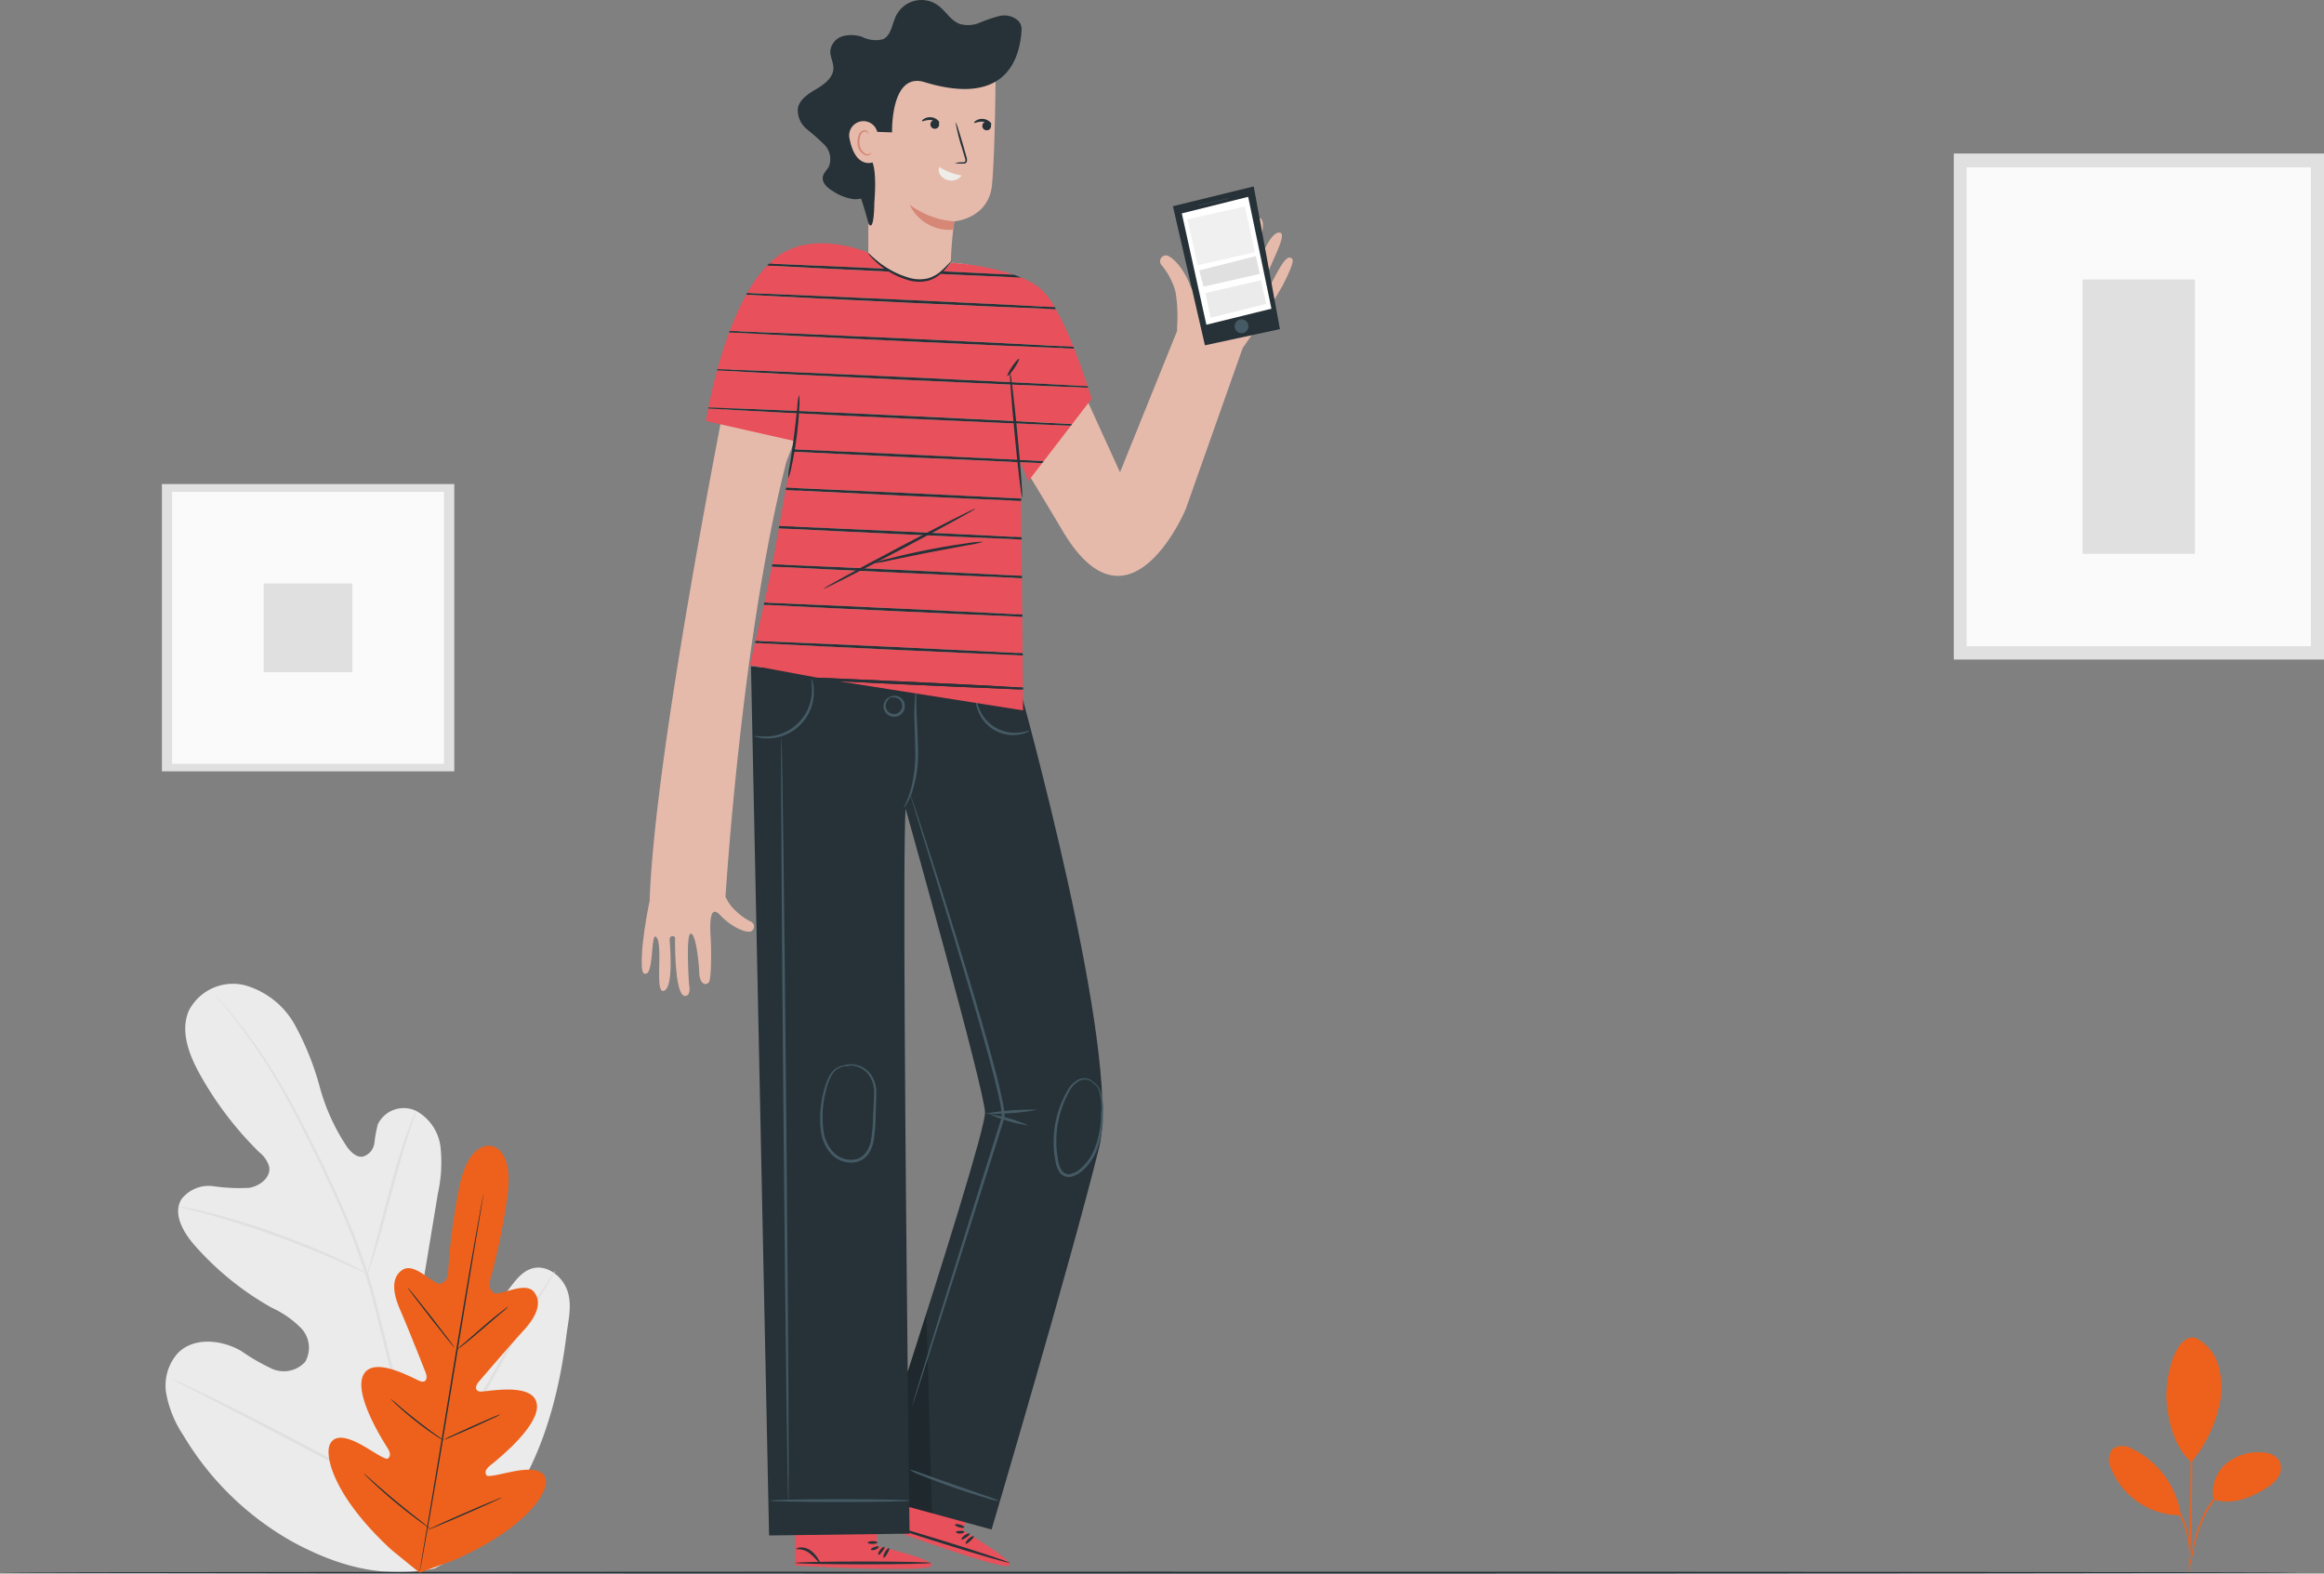 <svg xmlns="http://www.w3.org/2000/svg" width="258.235" height="174.831" viewBox="0 0 258.235 174.831">
  <rect x="0" y="0" width="258.235" height="174.831" fill="#808080" stroke="none"/>
  <g id="Group_15799" data-name="Group 15799" transform="translate(-60.585 -123.467)">
    <g id="Group_15350" data-name="Group 15350" transform="translate(13.918 83.207)">
      <g id="Background_Complete" data-name="Background Complete" transform="translate(35.082 57.317)">
        <g id="Group_14926" data-name="Group 14926" transform="translate(228.682)">
          <rect id="Rectangle_796" data-name="Rectangle 796" width="41.138" height="56.221" fill="#e0e0e0"/>
          <rect id="Rectangle_797" data-name="Rectangle 797" width="38.255" height="53.209" transform="translate(1.431 1.538)" fill="#fafafa"/>
          <rect id="Rectangle_798" data-name="Rectangle 798" width="12.48" height="30.48" transform="translate(14.318 13.994)" fill="#e0e0e0"/>
        </g>
        <g id="Group_14944" data-name="Group 14944" transform="translate(30 92.269)">
          <g id="Group_14928" data-name="Group 14928">
            <g id="Group_14927" data-name="Group 14927">
              <path id="Path_69121" data-name="Path 69121" d="M64.9,347.322c9.658-4.689,13.424-15.647,14.693-25.834.212-1.7.681-3.454.113-5.066s-2.284-2.925-3.912-2.453c-1.35.391-2.13,1.765-3.025,2.861a10.012,10.012,0,0,1-4.569,3.157,3.817,3.817,0,0,1-3.523-.238c-1.33-1.037-1.182-3.08-.9-4.761q.778-4.7,1.556-9.4a15.873,15.873,0,0,0,.287-5.077,5.283,5.283,0,0,0-2.718-4.05,3.2,3.2,0,0,0-4.255,1.5,15.671,15.671,0,0,0-.381,2.087,1.792,1.792,0,0,1-1.3,1.5c-.7.091-1.3-.494-1.724-1.066a22.654,22.654,0,0,1-3.051-6.7,31.428,31.428,0,0,0-2.749-6.852,9.21,9.21,0,0,0-5.613-4.438,5.515,5.515,0,0,0-6.176,2.827c-.988,2.274.013,4.9,1.213,7.06a38.016,38.016,0,0,0,6.632,8.7,3.13,3.13,0,0,1,1.084,1.614c.187,1.18-1.053,2.124-2.219,2.317a19.72,19.72,0,0,1-4-.183,3.83,3.83,0,0,0-3.543,1.459c-.962,1.609.189,3.64,1.416,5.046a32.566,32.566,0,0,0,8.645,7.01,10.983,10.983,0,0,1,3.264,2.282,3.153,3.153,0,0,1,.43,3.725,3.21,3.21,0,0,1-3.658.776,22.724,22.724,0,0,1-3.467-2c-2.173-1.24-5.183-1.556-6.982.206a5.391,5.391,0,0,0-1.316,4.617,12.428,12.428,0,0,0,1.888,4.563,32.753,32.753,0,0,0,12.266,11.9c5.066,2.713,9.955,4.007,15.595,2.906" transform="translate(-35.082 -282.366)" fill="#ebebeb"/>
            </g>
          </g>
          <g id="Group_14931" data-name="Group 14931" transform="translate(5.365 1.035)">
            <g id="Group_14930" data-name="Group 14930">
              <g id="Group_14929" data-name="Group 14929">
                <path id="Path_69122" data-name="Path 69122" d="M71.252,349.351c.271-4.072.453-1.96-.235-7.308a152.6,152.6,0,0,0-3.4-17.18l-1.123-4.457c-.372-1.462-.74-2.913-1.189-4.308a76.161,76.161,0,0,0-3.035-7.874c-1.086-2.458-2.207-4.751-3.271-6.887s-2.1-4.106-3.121-5.862a60.487,60.487,0,0,0-5.418-7.922c-.71-.882-1.284-1.548-1.679-1.994l-.452-.5a1.312,1.312,0,0,0-.162-.165,1.167,1.167,0,0,0,.138.186l.428.525c.379.459.937,1.137,1.632,2.03a63.955,63.955,0,0,1,5.321,7.957c1,1.758,2.023,3.731,3.08,5.867s2.163,4.433,3.24,6.888a77.032,77.032,0,0,1,3.006,7.85c.444,1.389.808,2.827,1.18,4.292l1.121,4.456a156.329,156.329,0,0,1,3.419,17.141c.7,5.33.542,3.2.3,7.256" transform="translate(-48.167 -284.89)" fill="#e0e0e0"/>
              </g>
            </g>
          </g>
          <g id="Group_14934" data-name="Group 14934" transform="translate(22.412 14.1)">
            <g id="Group_14933" data-name="Group 14933">
              <g id="Group_14932" data-name="Group 14932">
                <path id="Path_69123" data-name="Path 69123" d="M89.75,334.873a3.453,3.453,0,0,0,.278-.691c.163-.451.376-1.111.627-1.929.5-1.637,1.124-3.922,1.8-6.443s1.324-4.792,1.852-6.416c.262-.813.48-1.469.637-1.92a3.41,3.41,0,0,0,.21-.715,3.413,3.413,0,0,0-.323.672c-.192.439-.443,1.086-.732,1.893-.584,1.612-1.271,3.881-1.945,6.406l-1.708,6.463c-.21.776-.388,1.43-.531,1.955A3.419,3.419,0,0,0,89.75,334.873Z" transform="translate(-89.746 -316.758)" fill="#e0e0e0"/>
              </g>
            </g>
          </g>
          <g id="Group_14937" data-name="Group 14937" transform="translate(1.433 24.727)">
            <g id="Group_14936" data-name="Group 14936">
              <g id="Group_14935" data-name="Group 14935">
                <path id="Path_69124" data-name="Path 69124" d="M38.576,342.682a4.765,4.765,0,0,0,.846.241c.547.138,1.34.332,2.311.6,1.947.529,4.61,1.354,7.509,2.393s5.48,2.1,7.326,2.919c.926.4,1.667.749,2.18.985a4.706,4.706,0,0,0,.811.342,4.713,4.713,0,0,0-.757-.452c-.5-.27-1.225-.648-2.143-1.079-1.827-.872-4.405-1.966-7.312-3.013a77.211,77.211,0,0,0-7.559-2.311c-.982-.245-1.784-.408-2.341-.508A4.658,4.658,0,0,0,38.576,342.682Z" transform="translate(-38.576 -342.677)" fill="#e0e0e0"/>
              </g>
            </g>
          </g>
          <g id="Group_14940" data-name="Group 14940" transform="translate(28.011 31.859)">
            <g id="Group_14939" data-name="Group 14939">
              <g id="Group_14938" data-name="Group 14938">
                <path id="Path_69125" data-name="Path 69125" d="M103.4,385.96a1.132,1.132,0,0,0,.19-.24l.494-.724c.426-.63,1.02-1.558,1.738-2.714,1.438-2.312,3.323-5.567,5.355-9.187s3.886-6.89,5.273-9.229l1.651-2.765.445-.755a1.137,1.137,0,0,0,.137-.275,1.163,1.163,0,0,0-.191.241l-.494.723c-.426.63-1.02,1.558-1.738,2.715-1.438,2.311-3.323,5.567-5.356,9.188s-3.885,6.889-5.273,9.227c-.679,1.135-1.237,2.07-1.651,2.764l-.445.755A1.122,1.122,0,0,0,103.4,385.96Z" transform="translate(-103.402 -360.071)" fill="#e0e0e0"/>
              </g>
            </g>
          </g>
          <g id="Group_14943" data-name="Group 14943" transform="translate(0.747 43.91)">
            <g id="Group_14942" data-name="Group 14942">
              <g id="Group_14941" data-name="Group 14941">
                <path id="Path_69126" data-name="Path 69126" d="M36.9,389.467a1.172,1.172,0,0,0,.266.163l.79.412,2.919,1.487c2.464,1.256,5.848,3.03,9.584,5s7.14,3.711,9.632,4.916c1.245.6,2.257,1.081,2.964,1.4l.815.359a1.146,1.146,0,0,0,.294.105,1.207,1.207,0,0,0-.266-.164l-.79-.412-2.918-1.487c-2.464-1.256-5.849-3.03-9.586-5s-7.139-3.71-9.63-4.916c-1.246-.6-2.258-1.081-2.965-1.4l-.815-.359A1.161,1.161,0,0,0,36.9,389.467Z" transform="translate(-36.905 -389.465)" fill="#e0e0e0"/>
              </g>
            </g>
          </g>
        </g>
        <g id="Group_14945" data-name="Group 14945" transform="translate(29.577 36.721)">
          <rect id="Rectangle_799" data-name="Rectangle 799" width="32.487" height="31.92" fill="#e0e0e0"/>
          <rect id="Rectangle_800" data-name="Rectangle 800" width="30.21" height="30.21" transform="translate(1.13 0.873)" fill="#fafafa"/>
          <rect id="Rectangle_801" data-name="Rectangle 801" width="9.855" height="9.855" transform="translate(11.307 11.051)" fill="#e0e0e0"/>
        </g>
      </g>
      <g id="Floor" transform="translate(46.667 214.878)">
        <g id="Group_14947" data-name="Group 14947">
          <g id="Group_14946" data-name="Group 14946">
            <path id="Path_69127" data-name="Path 69127" d="M318.9,441.724c0,.059-57.214.107-127.774.107-70.585,0-127.786-.048-127.786-.107s57.2-.107,127.786-.107C261.685,441.617,318.9,441.665,318.9,441.724Z" transform="translate(-63.339 -441.617)" fill="#263238"/>
          </g>
        </g>
      </g>
      <g id="Plants" transform="translate(53.174 167.552)">
        <g id="Group_15264" data-name="Group 15264" transform="translate(30)">
          <path id="Path_69231" data-name="Path 69231" d="M97.26,326.215s2.694.119,1.751,6.083a69.862,69.862,0,0,1-1.927,9.086s-.076,1.338.983,1.2,3.146-1.209,3.99-.131c.875,1.118.343,2.615-1.183,4.273s-4.737,5.414-5.026,5.754-.46,1,.277,1.023,5.856-1.076,6.23,1.384-4.636,6.381-5.176,6.82-.6.749-.441,1.071,1.846-.208,3.315-.46,3.216-.287,3.313,1.151-2.361,5.324-10.277,8.789l-3.773,1.365-3.125-2.546c-6.354-5.855-7.412-10.331-6.851-11.659s2.2-.725,3.507-.008,2.727,1.768,2.984,1.515.3-.565-.068-1.156-3.826-5.931-2.671-8.134,5.638.5,6.341.722.755-.467.6-.876-1.974-5.013-2.876-7.078-.918-3.653.274-4.425c1.149-.744,2.773.945,3.729,1.424s1.319-.811,1.319-.811a69.908,69.908,0,0,1,1.139-9.218c1.052-5.946,3.7-5.148,3.7-5.148" transform="translate(-79.211 -326.186)" fill="#ee611c"/>
          <g id="Group_15257" data-name="Group 15257" transform="translate(10.106 5.372)">
            <path id="Path_69232" data-name="Path 69232" d="M110.967,339.289a.6.6,0,0,1-.011.11c-.012.08-.028.185-.049.32-.048.289-.115.7-.2,1.226l-.761,4.507-2.453,14.879c-.947,5.815-1.829,11.074-2.5,14.875l-.81,4.5-.231,1.221c-.027.133-.048.238-.064.317a.6.6,0,0,1-.027.107.55.55,0,0,1,.011-.11c.012-.08.028-.186.048-.32.048-.289.116-.7.2-1.226.182-1.073.441-2.611.761-4.507.642-3.806,1.507-9.067,2.453-14.882s1.829-11.071,2.5-14.873l.81-4.5.231-1.221.064-.317A.546.546,0,0,1,110.967,339.289Z" transform="translate(-103.859 -339.289)" fill="#263238"/>
          </g>
          <g id="Group_15258" data-name="Group 15258" transform="translate(14.334 17.874)">
            <path id="Path_69233" data-name="Path 69233" d="M119.826,369.783a8.187,8.187,0,0,1-.807.717l-1.975,1.693c-.771.663-1.474,1.258-2,1.674-.261.207-.476.371-.629.479a1.049,1.049,0,0,1-.247.154,9.963,9.963,0,0,1,.8-.718l1.964-1.707c.771-.663,1.482-1.249,2.008-1.66.263-.2.478-.367.631-.475A1.069,1.069,0,0,1,119.826,369.783Z" transform="translate(-114.173 -369.782)" fill="#263238"/>
          </g>
          <g id="Group_15259" data-name="Group 15259" transform="translate(8.771 15.738)">
            <path id="Path_69234" data-name="Path 69234" d="M105.827,371.266c-.034.027-1.23-1.451-2.673-3.3s-2.584-3.368-2.55-3.395,1.23,1.451,2.673,3.3S105.861,371.239,105.827,371.266Z" transform="translate(-100.603 -364.572)" fill="#263238"/>
          </g>
          <g id="Group_15260" data-name="Group 15260" transform="translate(6.901 28.127)">
            <path id="Path_69235" data-name="Path 69235" d="M101.948,399.429a1.076,1.076,0,0,1-.262-.14c-.164-.1-.4-.247-.679-.435-.566-.378-1.336-.92-2.153-1.564s-1.529-1.26-2.029-1.722c-.251-.23-.449-.422-.583-.557a1.083,1.083,0,0,1-.2-.222,8.913,8.913,0,0,1,.854.7c.518.44,1.237,1.043,2.053,1.682s1.571,1.2,2.12,1.6A8.77,8.77,0,0,1,101.948,399.429Z" transform="translate(-96.043 -394.789)" fill="#263238"/>
          </g>
          <g id="Group_15261" data-name="Group 15261" transform="translate(12.794 29.836)">
            <path id="Path_69236" data-name="Path 69236" d="M116.757,398.959a6.539,6.539,0,0,1-.906.466c-.568.269-1.357.632-2.232,1.023s-1.672.738-2.251.982a6.579,6.579,0,0,1-.951.365,6.628,6.628,0,0,1,.906-.466c.568-.269,1.357-.632,2.232-1.023s1.671-.738,2.251-.982A6.652,6.652,0,0,1,116.757,398.959Z" transform="translate(-110.417 -398.958)" fill="#263238"/>
          </g>
          <g id="Group_15262" data-name="Group 15262" transform="translate(11.084 39.093)">
            <path id="Path_69237" data-name="Path 69237" d="M114.406,421.538a1.528,1.528,0,0,1-.308.168l-.865.4c-.733.335-1.749.787-2.876,1.278s-2.151.928-2.895,1.237l-.884.359a1.542,1.542,0,0,1-.333.112,1.514,1.514,0,0,1,.309-.168l.865-.4c.733-.335,1.749-.788,2.876-1.279s2.15-.928,2.894-1.237l.884-.359A1.541,1.541,0,0,1,114.406,421.538Z" transform="translate(-106.246 -421.536)" fill="#263238"/>
          </g>
          <g id="Group_15263" data-name="Group 15263" transform="translate(3.924 36.423)">
            <path id="Path_69238" data-name="Path 69238" d="M96.113,421.113a1.727,1.727,0,0,1-.32-.2c-.2-.135-.485-.338-.834-.592-.7-.51-1.645-1.235-2.658-2.078s-1.9-1.64-2.531-2.232c-.315-.3-.565-.539-.736-.711a1.743,1.743,0,0,1-.253-.278,1.742,1.742,0,0,1,.294.234l.768.674c.647.57,1.544,1.353,2.557,2.193s1.947,1.578,2.625,2.11l.8.631A1.771,1.771,0,0,1,96.113,421.113Z" transform="translate(-88.781 -415.024)" fill="#263238"/>
          </g>
        </g>
        <g id="Group_15274" data-name="Group 15274" transform="translate(227.837 21.305)">
          <g id="Group_15265" data-name="Group 15265" transform="translate(6.373)">
            <path id="Path_69239" data-name="Path 69239" d="M653.637,378.171a4.885,4.885,0,0,1,2.531,2.867,8.628,8.628,0,0,1,.336,3.884,15.214,15.214,0,0,1-3.26,7.079c-2.122-1.852-2.611-5.084-2.756-6.739-.229-2.615.946-7.482,3.148-7.092" transform="translate(-650.46 -378.149)" fill="#ee611c"/>
          </g>
          <g id="Group_15266" data-name="Group 15266" transform="translate(11.528 12.758)">
            <path id="Path_69240" data-name="Path 69240" d="M663.131,414.522a4.168,4.168,0,0,1,1.347-3.962,5.533,5.533,0,0,1,4.082-1.275,2.331,2.331,0,0,1,1.792.8,1.782,1.782,0,0,1,.027,1.806,3.609,3.609,0,0,1-1.337,1.317c-1.839,1.154-3.831,1.933-5.911,1.309" transform="translate(-663.035 -409.267)" fill="#ee611c"/>
          </g>
          <g id="Group_15268" data-name="Group 15268" transform="translate(8.899 15.247)">
            <g id="Group_15267" data-name="Group 15267">
              <path id="Path_69241" data-name="Path 69241" d="M656.625,425.831a2.956,2.956,0,0,1,.076-.517c.066-.364.153-.835.257-1.4a14.624,14.624,0,0,1,1.444-4.472,8.954,8.954,0,0,1,3.209-3.41,6.06,6.06,0,0,1,1.309-.578,3.637,3.637,0,0,1,.377-.1.381.381,0,0,1,.135-.019,9.537,9.537,0,0,0-1.753.8,9.243,9.243,0,0,0-3.116,3.388,15.756,15.756,0,0,0-1.478,4.409c-.128.586-.233,1.062-.314,1.388A2.766,2.766,0,0,1,656.625,425.831Z" transform="translate(-656.622 -415.337)" fill="#ee611c"/>
            </g>
          </g>
          <g id="Group_15270" data-name="Group 15270" transform="translate(8.876 3.807)">
            <g id="Group_15269" data-name="Group 15269">
              <path id="Path_69242" data-name="Path 69242" d="M656.672,387.434a1.021,1.021,0,0,1,.026.226c.01.168.023.383.039.65.03.564.064,1.381.1,2.391.066,2.02.117,4.811.1,7.895s-.089,5.876-.172,7.895c-.041,1.009-.081,1.826-.116,2.39-.018.267-.033.482-.044.649a1.019,1.019,0,0,1-.028.226,1.106,1.106,0,0,1-.009-.228c0-.168.006-.384.01-.651.014-.588.034-1.4.058-2.392.05-2.019.1-4.809.118-7.891s-.018-5.872-.05-7.891c-.016-.993-.028-1.8-.037-2.392,0-.267,0-.483,0-.651A1.081,1.081,0,0,1,656.672,387.434Z" transform="translate(-656.566 -387.434)" fill="#ee611c"/>
            </g>
          </g>
          <g id="Group_15271" data-name="Group 15271" transform="translate(0 12.057)">
            <path id="Path_69243" data-name="Path 69243" d="M642.869,415.047a9.748,9.748,0,0,0-5.323-7.141,2.055,2.055,0,0,0-2.219-.034,2.019,2.019,0,0,0-.167,2.211,8.328,8.328,0,0,0,7.659,5.171" transform="translate(-634.917 -407.557)" fill="#ee611c"/>
          </g>
          <g id="Group_15273" data-name="Group 15273" transform="translate(2.972 14.796)">
            <g id="Group_15272" data-name="Group 15272">
              <path id="Path_69244" data-name="Path 69244" d="M642.166,414.238a2.474,2.474,0,0,1,.45.2,4.677,4.677,0,0,1,.509.271c.191.119.421.235.648.406a8.589,8.589,0,0,1,.741.558,9.625,9.625,0,0,1,.789.717,10.839,10.839,0,0,1,1.5,1.926,10.63,10.63,0,0,1,.988,2.233,9.247,9.247,0,0,1,.249,1.037,7.935,7.935,0,0,1,.128.92,7.251,7.251,0,0,1,.035.764,4.341,4.341,0,0,1-.017.576,2.477,2.477,0,0,1-.055.488c-.041,0,.031-.7-.093-1.816a8.4,8.4,0,0,0-.147-.9,9.738,9.738,0,0,0-.262-1.016,11.039,11.039,0,0,0-.983-2.188,11.274,11.274,0,0,0-1.463-1.9,10.088,10.088,0,0,0-.765-.718c-.244-.222-.494-.4-.718-.568C642.787,414.565,642.148,414.274,642.166,414.238Z" transform="translate(-642.166 -414.237)" fill="#ee611c"/>
            </g>
          </g>
        </g>
      </g>
    </g>
    <g id="Character" transform="translate(131.898 123.467)">
      <g id="Group_14867" data-name="Group 14867">
        <path id="Path_68974" data-name="Path 68974" d="M251.235,166.919c-.953-.29-2.66,4.844-2.933,3.527s2.818-6.036,1.81-6.3c-1.315-.342-3,5.065-3.18,5.513s-.829.207-.648-.187c.26-.569,2.848-6.6,1.561-6.949-.714-.193-.941,1.121-.941,1.121s-2.006,5.822-2.608,5.638.451-3.645.892-4.786.076-1.793-.583-1.571c-.45.151-1.882,3.613-2.291,4.751s-1.477,4.281-2.211,2.3-2.043-3.221-2.631-3.31a.66.66,0,0,0-.464,1.159,7.676,7.676,0,0,1,1.1,1.816,5.024,5.024,0,0,1,.467,1.641,17.41,17.41,0,0,1,.084,3.441l.015.32-6.351,15.722-7.053-15.461c-2.26-7.508-11.589-7.817-11.589-7.817l-9.246-1c-3.343-1.284-7.077-1.078-9.156.12a10.7,10.7,0,0,0-5.059,7.186c-2.127,10.478-9.549,48-10.161,64.431h.03a51.364,51.364,0,0,0-.847,5.412c-.182,2.848.074,2.868.409,2.832.9-.1.508-5,1.2-3.993s-.217,6.053.72,5.914c1.222-.18.717-5.306.706-5.743s.621-.467.609-.073c-.016.568-.042,6.536,1.159,6.37.666-.092.39-1.272.39-1.272s-.387-5.586.183-5.645.916,3.212.952,4.323.572,1.527,1.045,1.108c.323-.287.294-3.693.233-4.791s-.283-4.107,1.033-2.713,2.853,1.971,3.377,1.838a.6.6,0,0,0-.023-1.134,7,7,0,0,1-1.576-1.135,4.488,4.488,0,0,1-.954-1.179c-.081-.145-.148-.276-.22-.411.2-3.124,2.04-29.96,6.768-48.354l.891-2.293c.925,3.73.373,11.387-1.587,14.694-3.245,5.476-2.988,18.939-2.988,18.939l29.844,1.132s-.232-4.952-.5-11.271l-.661-18.594.077-3.566.138-.372c1.438,2.3,3.244,5.257,5.475,9.021,7.415,12.512,13.672-2.381,13.672-2.381l6.341-17.936a76.477,76.477,0,0,0,4.466-6.992C251.839,167.156,251.59,167.026,251.235,166.919Z" transform="translate(-179.184 -138.291)" fill="#e5baab"/>
        <path id="Path_68975" data-name="Path 68975" d="M220.179,434.539v-4.826l-9.041-.058-.075,7.061.56.04c2.494.154,12.691.61,14.362.115C227.849,436.317,220.179,434.539,220.179,434.539Z" transform="translate(-194.039 -262.778)" fill="#e8505b"/>
        <path id="Path_68976" data-name="Path 68976" d="M226.226,442.2c0,.085-3.382.154-7.553.154s-7.553-.069-7.553-.154,3.381-.155,7.553-.155S226.226,442.118,226.226,442.2Z" transform="translate(-194.066 -268.554)" fill="#263238"/>
        <path id="Path_68977" data-name="Path 68977" d="M228.4,439.871c-.074-.041-.009-.3.185-.553s.429-.381.487-.32-.064.277-.242.509S228.48,439.913,228.4,439.871Z" transform="translate(-202.106 -267.125)" fill="#263238"/>
        <path id="Path_68978" data-name="Path 68978" d="M229.478,440.318c-.079-.03-.037-.321.141-.623s.411-.479.476-.426-.046.3-.21.583S229.558,440.351,229.478,440.318Z" transform="translate(-202.602 -267.254)" fill="#263238"/>
        <path id="Path_68979" data-name="Path 68979" d="M213.945,440.794c-.035.026-.171-.1-.369-.316a5.8,5.8,0,0,0-.8-.76,2.149,2.149,0,0,0-.974-.4c-.271-.036-.45,0-.465-.043s.151-.154.471-.176a1.825,1.825,0,0,1,1.15.371,3.169,3.169,0,0,1,.791.878C213.906,440.6,213.978,440.769,213.945,440.794Z" transform="translate(-194.166 -267.177)" fill="#263238"/>
        <path id="Path_68980" data-name="Path 68980" d="M227.721,438.911c.043.073-.114.245-.372.335s-.488.056-.5-.028.17-.183.4-.264S227.678,438.837,227.721,438.911Z" transform="translate(-201.396 -267.073)" fill="#263238"/>
        <path id="Path_68981" data-name="Path 68981" d="M227.274,437.944c.008.085-.233.158-.538.162s-.548-.062-.542-.147.246-.158.538-.162S227.266,437.859,227.274,437.944Z" transform="translate(-201.09 -266.572)" fill="#263238"/>
        <path id="Path_68982" data-name="Path 68982" d="M237.833,429.191l1.428-4.61-8.618-2.732-2.162,6.722.523.2c2.336.886,11.942,4.339,13.684,4.361C244.633,433.161,237.833,429.191,237.833,429.191Z" transform="translate(-202.156 -259.141)" fill="#e8505b"/>
        <path id="Path_68983" data-name="Path 68983" d="M243.124,438.407c-.025.082-3.276-.853-7.259-2.089s-7.194-2.3-7.169-2.384,3.275.853,7.26,2.089S243.15,438.325,243.124,438.407Z" transform="translate(-202.256 -264.77)" fill="#263238"/>
        <path id="Path_68984" data-name="Path 68984" d="M245.719,436.864c-.059-.06.081-.289.341-.472s.522-.238.56-.162-.143.246-.382.414S245.779,436.927,245.719,436.864Z" transform="translate(-210.182 -265.827)" fill="#263238"/>
        <path id="Path_68985" data-name="Path 68985" d="M246.571,437.6c-.066-.053.06-.318.319-.553s.535-.336.581-.265-.133.275-.373.494S246.638,437.657,246.571,437.6Z" transform="translate(-210.577 -266.09)" fill="#263238"/>
        <path id="Path_68986" data-name="Path 68986" d="M231.8,433.4c-.041.014-.133-.148-.258-.411a5.782,5.782,0,0,0-.539-.963,2.156,2.156,0,0,0-.811-.672c-.249-.114-.43-.131-.431-.178s.191-.1.5-.029a1.826,1.826,0,0,1,.988.695,3.191,3.191,0,0,1,.5,1.072C231.827,433.2,231.844,433.382,231.8,433.4Z" transform="translate(-202.754 -263.456)" fill="#263238"/>
        <path id="Path_68987" data-name="Path 68987" d="M245.478,435.752c.02.082-.182.2-.454.209s-.482-.091-.468-.175.216-.124.457-.134S245.458,435.667,245.478,435.752Z" transform="translate(-209.646 -265.572)" fill="#263238"/>
        <path id="Path_68988" data-name="Path 68988" d="M245.381,434.609c-.018.083-.269.081-.562,0s-.5-.222-.474-.3.282-.078.562,0S245.4,434.525,245.381,434.609Z" transform="translate(-209.547 -264.917)" fill="#263238"/>
        <g id="Group_14860" data-name="Group 14860" transform="translate(22.572 4.365)">
          <path id="Path_68989" data-name="Path 68989" d="M233.206,150.741a40.832,40.832,0,0,1,.4-5.177s3.836-.282,4.19-4.066.4-12.534.4-12.534l-6.854-3.628-7.846,5.557-2.046,4.387,2.608,9.632-.01,4.974Z" transform="translate(-221.452 -125.336)" fill="#e5baab"/>
        </g>
        <g id="Group_14861" data-name="Group 14861" transform="translate(36.926 13.207)">
          <path id="Path_68990" data-name="Path 68990" d="M250.245,142.513c.031-.027-.016-.151-.168-.294a1.289,1.289,0,0,0-1.524-.142c-.175.112-.244.225-.218.258.052.071.453-.175.974-.123a1.477,1.477,0,0,1,.2.031.479.479,0,0,0-.264.408.486.486,0,1,0,.941-.14C250.211,142.52,250.234,142.524,250.245,142.513Z" transform="translate(-248.331 -141.893)" fill="#263238"/>
        </g>
        <g id="Group_14862" data-name="Group 14862" transform="translate(31.134 13.021)">
          <path id="Path_68991" data-name="Path 68991" d="M239.4,142.165c.031-.027-.015-.151-.167-.294a1.289,1.289,0,0,0-1.524-.142c-.176.112-.244.225-.218.257.052.072.453-.175.974-.122a1.5,1.5,0,0,1,.253.045.474.474,0,0,0-.092.829.486.486,0,0,0,.678-.1.479.479,0,0,0,.051-.466C239.374,142.173,239.391,142.174,239.4,142.165Z" transform="translate(-237.486 -141.545)" fill="#263238"/>
        </g>
        <g id="Group_14864" data-name="Group 14864" transform="translate(34.791 13.555)">
          <g id="Group_14863" data-name="Group 14863">
            <path id="Path_68992" data-name="Path 68992" d="M244.334,147.1a3.5,3.5,0,0,1,.858-.08c.133,0,.264-.018.3-.114a.738.738,0,0,0-.061-.424l-.323-1.094a20.466,20.466,0,0,1-.708-2.847,3.45,3.45,0,0,1,.31.8c.165.5.379,1.206.6,1.984l.307,1.1a.845.845,0,0,1,.034.548.325.325,0,0,1-.229.181.862.862,0,0,1-.227.014A3.432,3.432,0,0,1,244.334,147.1Z" transform="translate(-244.334 -142.545)" fill="#263238"/>
          </g>
        </g>
        <g id="Group_14865" data-name="Group 14865" transform="translate(32.997 18.554)">
          <path id="Path_68993" data-name="Path 68993" d="M241.027,151.9a6.811,6.811,0,0,0,2.5.951,1.447,1.447,0,0,1-1.748.436C240.677,152.785,241.027,151.9,241.027,151.9Z" transform="translate(-240.974 -151.905)" fill="#efede9"/>
        </g>
        <g id="Group_14866" data-name="Group 14866" transform="translate(29.757 22.735)">
          <path id="Path_68994" data-name="Path 68994" d="M239.876,161.593a9.471,9.471,0,0,1-4.968-1.858,4.894,4.894,0,0,0,4.856,2.785Z" transform="translate(-234.908 -159.735)" fill="#d78776"/>
        </g>
        <path id="Path_68995" data-name="Path 68995" d="M236.161,119.506a2.31,2.31,0,0,0-2.131-.566,14.388,14.388,0,0,0-2.177.741,3.341,3.341,0,0,1-2.252.135c-.987-.373-1.531-1.425-2.382-2.048a3.145,3.145,0,0,0-4.7,1.2c-.424.9-.514,2.108-1.409,2.545a3.279,3.279,0,0,1-2.323-.248,3.647,3.647,0,0,0-2.184-.076,1.925,1.925,0,0,0-1.36,1.59c-.045.676.361,1.317.339,1.993-.033,1.031-1,1.752-1.888,2.277s-1.888,1.149-2.063,2.165a2.725,2.725,0,0,0,1,2.3,24.822,24.822,0,0,1,1.956,1.732,2.257,2.257,0,0,1,.491,2.414c-.2.387-.58.692-.667,1.121-.146.716.558,1.3,1.191,1.664a5.64,5.64,0,0,0,2.14.834,2.665,2.665,0,0,0,.912-.058c.519,1.519.838,2.8.838,2.8.634,1.032.636-2.333.636-2.333s.309-3.251-.208-4.483c0,0-1.926.746-2.566-2.749a1.585,1.585,0,0,1,3.1-.645l1.647.058s-.192-6.748,3.607-5.584c6.707,2.055,10.3-.106,10.77-5.551l-.021,0A1.416,1.416,0,0,0,236.161,119.506Z" transform="translate(-194.29 -117.161)" fill="#263238"/>
        <path id="Path_68996" data-name="Path 68996" d="M225.569,146.766c-.015-.01-.054.043-.146.092a.564.564,0,0,1-.42.034,1.4,1.4,0,0,1-.72-1.21,1.87,1.87,0,0,1,.108-.816.651.651,0,0,1,.4-.457.286.286,0,0,1,.341.134c.049.088.033.153.05.158s.066-.059.032-.191a.359.359,0,0,0-.139-.194.428.428,0,0,0-.316-.064.792.792,0,0,0-.557.537,1.912,1.912,0,0,0-.14.912,1.463,1.463,0,0,0,.906,1.345.6.6,0,0,0,.509-.116C225.568,146.844,225.58,146.772,225.569,146.766Z" transform="translate(-200.091 -129.783)" fill="#d78776"/>
        <path id="Path_68997" data-name="Path 68997" d="M231.749,258.157l-11.862-.912h0l-17.98-1.457,2.01,96.567,15.609-.2s-.013-1.073-.036-2.96l9.15,2.5s8.919-30.125,11.96-42.491C243.136,298.891,231.749,258.157,231.749,258.157Zm-12.428,76.018c-.238-22.288-.56-57.926-.234-62.563,0,0,8.742,31.1,8.825,33.738C227.962,306.953,223.122,322.354,219.321,334.176Z" transform="translate(-189.773 -181.76)" fill="#263238"/>
        <path id="Path_68998" data-name="Path 68998" d="M234.516,396.9l.169,15.016,2.52.689-.61-22.212Z" transform="translate(-204.968 -244.483)" opacity="0.2"/>
        <path id="Path_68999" data-name="Path 68999" d="M233.709,273.875c-.049-.028.359-.657.708-1.792a15.293,15.293,0,0,0,.562-4.587c-.019-1.819-.135-3.479-.093-4.683.014-.6.051-1.088.094-1.423a1.616,1.616,0,0,1,.1-.515c.048,0-.008.743.022,1.937.014,1.194.164,2.841.184,4.682a13.62,13.62,0,0,1-.664,4.657,7.188,7.188,0,0,1-.605,1.3A1.522,1.522,0,0,1,233.709,273.875Z" transform="translate(-204.59 -184.13)" fill="#455a64"/>
        <path id="Path_69000" data-name="Path 69000" d="M230.091,262.145c-.01-.014.058-.095.231-.164a1.12,1.12,0,0,1,.777,0,1.092,1.092,0,0,1,.737.9,1.183,1.183,0,0,1-2.063.962,1.086,1.086,0,0,1-.211-1.145,1.115,1.115,0,0,1,.5-.593c.165-.085.271-.084.274-.067a1.464,1.464,0,0,0-.57.729.871.871,0,0,0,.209.878.908.908,0,0,0,1.574-.735.877.877,0,0,0-.536-.728A1.479,1.479,0,0,0,230.091,262.145Z" transform="translate(-202.623 -184.614)" fill="#455a64"/>
        <path id="Path_69001" data-name="Path 69001" d="M254.7,266.178a2.216,2.216,0,0,1-1.107.429,4.155,4.155,0,0,1-4.659-2.678,2.212,2.212,0,0,1-.186-1.172c.053-.007.1.444.389,1.089a4.262,4.262,0,0,0,4.426,2.544C254.271,266.316,254.684,266.128,254.7,266.178Z" transform="translate(-211.592 -185.007)" fill="#455a64"/>
        <path id="Path_69002" data-name="Path 69002" d="M208.912,258.3a1.053,1.053,0,0,1,.152.407,4.469,4.469,0,0,1,.124,1.181,5.144,5.144,0,0,1-5.06,5.081,4.452,4.452,0,0,1-1.181-.12,1.051,1.051,0,0,1-.409-.15,13.573,13.573,0,0,0,1.578.051,5.173,5.173,0,0,0,4.853-4.873A13.658,13.658,0,0,0,208.912,258.3Z" transform="translate(-190.067 -182.931)" fill="#455a64"/>
        <path id="Path_69003" data-name="Path 69003" d="M221.451,429.233c0,.085-3.491.154-7.8.154s-7.8-.069-7.8-.154,3.491-.154,7.8-.154S221.451,429.148,221.451,429.233Z" transform="translate(-191.613 -262.51)" fill="#455a64"/>
        <path id="Path_69004" data-name="Path 69004" d="M209.688,429.368" transform="translate(-193.398 -262.645)" fill="#263238"/>
        <path id="Path_69005" data-name="Path 69005" d="M208.987,355.557c-.085,0-.328-19.044-.542-42.533s-.318-42.539-.232-42.54.328,19.04.542,42.537S209.072,355.556,208.987,355.557Z" transform="translate(-192.697 -188.608)" fill="#455a64"/>
        <path id="Path_69006" data-name="Path 69006" d="M235.268,350.367a.818.818,0,0,1,.04-.179l.147-.517.594-1.981c.536-1.737,1.3-4.215,2.24-7.268.959-3.071,2.1-6.718,3.359-10.767.636-2.026,1.3-4.151,1.994-6.354l1.057-3.361c.168-.563.386-1.153.515-1.706a8.153,8.153,0,0,0-.229-1.748c-.508-2.387-1.157-4.693-1.773-6.917s-1.25-4.362-1.853-6.4c-1.208-4.07-2.326-7.727-3.269-10.8l-2.24-7.268-.6-1.979c-.062-.214-.112-.383-.15-.517a.778.778,0,0,1-.041-.178.823.823,0,0,1,.07.169c.046.13.105.3.179.507.156.468.376,1.125.657,1.961l2.334,7.239c.97,3.062,2.109,6.712,3.333,10.779.611,2.034,1.243,4.172,1.871,6.4s1.272,4.53,1.785,6.938c.061.3.122.6.165.908a4.342,4.342,0,0,1,.059.462,1.956,1.956,0,0,1,.005.492c-.144.618-.352,1.161-.523,1.739l-1.062,3.36c-.7,2.2-1.37,4.327-2.011,6.352l-3.424,10.75c-.98,3.041-1.776,5.509-2.334,7.239l-.649,1.964-.176.508A.847.847,0,0,1,235.268,350.367Z" transform="translate(-205.22 -194.175)" fill="#455a64"/>
        <path id="Path_69007" data-name="Path 69007" d="M234.807,422.866a8.749,8.749,0,0,1,1.428.456l3.572,1.248,3.573,1.246a8.291,8.291,0,0,1,1.462.577,7.615,7.615,0,0,1-1.529-.37c-.932-.27-2.21-.674-3.608-1.163s-2.65-.967-3.547-1.335A5.558,5.558,0,0,1,234.807,422.866Z" transform="translate(-205.103 -259.612)" fill="#455a64"/>
        <path id="Path_69008" data-name="Path 69008" d="M218.061,339.175a.823.823,0,0,1,.234-.188,2.574,2.574,0,0,1,.8-.329,2.705,2.705,0,0,1,1.37.033,2.813,2.813,0,0,1,1.481,1.051,3.564,3.564,0,0,1,.587,2.118c0,.79-.05,1.613-.078,2.489a17.853,17.853,0,0,1-.222,2.756,3.808,3.808,0,0,1-.556,1.394,2.311,2.311,0,0,1-1.261.931,3.017,3.017,0,0,1-2.852-.832,4.584,4.584,0,0,1-1.178-2.53,11.568,11.568,0,0,1,.351-4.656,6.374,6.374,0,0,1,.671-1.677,2.15,2.15,0,0,1,1.036-.9,1.483,1.483,0,0,1,.862-.081.607.607,0,0,1,.278.115,1.606,1.606,0,0,0-1.094.076,2.057,2.057,0,0,0-.935.875,6.43,6.43,0,0,0-.607,1.643,11.687,11.687,0,0,0-.28,4.553,4.326,4.326,0,0,0,1.109,2.361,2.727,2.727,0,0,0,2.553.75,2,2,0,0,0,1.094-.809,3.546,3.546,0,0,0,.514-1.282,18.27,18.27,0,0,0,.233-2.705c.036-.871.1-1.708.106-2.474a3.371,3.371,0,0,0-.509-1.995,2.616,2.616,0,0,0-2.648-1.092A3.831,3.831,0,0,0,218.061,339.175Z" transform="translate(-196.471 -220.341)" fill="#455a64"/>
        <path id="Path_69009" data-name="Path 69009" d="M256.426,348.012a28.435,28.435,0,0,1-5.9.443,28.434,28.434,0,0,1,5.9-.443Z" transform="translate(-212.426 -224.712)" fill="#455a64"/>
        <path id="Path_69010" data-name="Path 69010" d="M255.819,350.2a17.164,17.164,0,0,1-4.419-1.277,17.156,17.156,0,0,1,4.419,1.277Z" transform="translate(-212.835 -225.153)" fill="#455a64"/>
        <path id="Path_69011" data-name="Path 69011" d="M269.2,341.91a.64.64,0,0,1,.241.128,1.7,1.7,0,0,1,.509.6,5.958,5.958,0,0,1,.413,2.822,10.6,10.6,0,0,1-.748,4.173,5.991,5.991,0,0,1-1.46,2.07,3.021,3.021,0,0,1-1.181.7,1.493,1.493,0,0,1-.745.022,1.221,1.221,0,0,1-.643-.416,2.881,2.881,0,0,1-.508-1.324,11.312,11.312,0,0,1-.174-1.323,11.733,11.733,0,0,1,.106-2.515,11.259,11.259,0,0,1,1.419-4,3,3,0,0,1,1.156-1.179,1.513,1.513,0,0,1,1.244-.061,1.114,1.114,0,0,1,.6.512.577.577,0,0,1,.07.265c-.015,0-.034-.089-.124-.234a1.1,1.1,0,0,0-.586-.43,1.4,1.4,0,0,0-1.123.1,2.871,2.871,0,0,0-1.048,1.138,11.4,11.4,0,0,0-1.326,3.926,11.784,11.784,0,0,0-.085,2.452,11.4,11.4,0,0,0,.174,1.286,2.623,2.623,0,0,0,.444,1.185.97.97,0,0,0,1.069.294,2.725,2.725,0,0,0,1.061-.634,5.762,5.762,0,0,0,1.4-1.959,10.715,10.715,0,0,0,.79-4.061,6.187,6.187,0,0,0-.3-2.763A2.22,2.22,0,0,0,269.2,341.91Z" transform="translate(-219.115 -221.703)" fill="#455a64"/>
        <path id="Path_69012" data-name="Path 69012" d="M289.7,158.143l3.56,15.453,8.334-1.8-2.913-15.854Z" transform="translate(-230.685 -135.231)" fill="#263238"/>
        <path id="Path_69013" data-name="Path 69013" d="M291.552,159.953l2.728,12.37,7.231-1.783-2.585-12.428Z" transform="translate(-231.546 -136.244)" fill="#fff"/>
        <path id="Path_69014" data-name="Path 69014" d="M304.075,184.375a.767.767,0,1,1-.767-.767A.767.767,0,0,1,304.075,184.375Z" transform="translate(-236.666 -148.125)" fill="#455a64"/>
        <path id="Path_69015" data-name="Path 69015" d="M298.363,158.424l-3.3.743.01.047,3.3-.743Z" transform="translate(-233.18 -136.389)" fill="#455a64"/>
        <rect id="Rectangle_780" data-name="Rectangle 780" width="6.53" height="5.212" transform="translate(60.626 24.37) rotate(-12.663)" fill="#f0f0f0"/>
        <path id="Path_69016" data-name="Path 69016" d="M295.173,172.032l.483,1.81,6.252-1.428-.442-1.97Z" transform="translate(-233.233 -141.99)" fill="#e0e0e0"/>
        <path id="Path_69017" data-name="Path 69017" d="M296.471,176.885l.572,2.751,6.179-1.545-.592-2.624Z" transform="translate(-233.838 -144.331)" fill="#ebebeb"/>
        <path id="Path_69018" data-name="Path 69018" d="M209.931,211.135c-.167.93-.42,2.342-.717,4,3.647.152,8.034.346,12.755.566,4.983.231,9.592.456,13.354.649l-.039-4.04c-3.721-.155-8.246-.355-13.13-.582C217.658,211.518,213.469,211.314,209.931,211.135Z" transform="translate(-193.178 -160.952)" fill="#e8505b"/>
        <path id="Path_69019" data-name="Path 69019" d="M199.312,178.477a30.221,30.221,0,0,0-1.839,4.033c3.978.139,11.361.451,19.819.843,7.523.349,14.2.684,18.379.915a35.066,35.066,0,0,0-1.955-4.18c-4.154-.164-9.9-.413-16.24-.708C210.078,179.037,203.5,178.708,199.312,178.477Z" transform="translate(-187.706 -145.734)" fill="#e8505b"/>
        <path id="Path_69020" data-name="Path 69020" d="M242.729,171.844a5.954,5.954,0,0,1-.918.946c2.851.135,5.525.266,7.929.387A28.671,28.671,0,0,0,242.729,171.844Z" transform="translate(-208.367 -142.643)" fill="#e8505b"/>
        <path id="Path_69021" data-name="Path 69021" d="M220.235,258.909l20.447,3.233-.022-2.315c-3.969-.162-9.061-.386-14.614-.643C224.038,259.091,222.091,259,220.235,258.909Z" transform="translate(-198.313 -183.214)" fill="#e8505b"/>
        <path id="Path_69022" data-name="Path 69022" d="M258.877,215.446l1.551-2.016-2.362-.1Z" transform="translate(-215.942 -161.975)" fill="#e8505b"/>
        <path id="Path_69023" data-name="Path 69023" d="M203.781,242.979c-.325,1.469-.649,2.872-.916,4.014,4.065.164,9.447.4,15.35.673,5.415.252,10.389.5,14.312.7l-.038-4.05c-3.889-.16-8.777-.375-14.089-.621C212.843,243.435,207.749,243.185,203.781,242.979Z" transform="translate(-190.219 -175.79)" fill="#e8505b"/>
        <path id="Path_69024" data-name="Path 69024" d="M202.251,250.922c-.348,1.482-.588,2.467-.588,2.467l7.489,1.392c2.562.113,5.343.238,8.254.373,5.546.257,10.633.507,14.6.713l-.034-3.559c-3.927-.161-8.907-.38-14.329-.631C211.717,251.4,206.32,251.136,202.251,250.922Z" transform="translate(-189.659 -179.492)" fill="#e8505b"/>
        <path id="Path_69025" data-name="Path 69025" d="M205.522,235.027c-.253,1.28-.547,2.666-.844,4.01,3.964.162,9.043.384,14.581.641,5.306.247,10.187.486,14.072.686l-.038-4.048c-3.849-.159-8.647-.37-13.85-.611C214.205,235.462,209.382,235.226,205.522,235.027Z" transform="translate(-191.064 -172.085)" fill="#e8505b"/>
        <path id="Path_69026" data-name="Path 69026" d="M194.007,194.205c-.45,1.658-.767,3.118-.968,4.136,3.014.078,11.627.433,21.79.905,7.681.356,14.475.7,18.635.93l2.158-2.808s-.14-.475-.387-1.238c-3.869-.131-11.473-.451-20.222-.857C205.617,194.837,197.549,194.424,194.007,194.205Z" transform="translate(-185.64 -153.063)" fill="#e8505b"/>
        <path id="Path_69027" data-name="Path 69027" d="M192.786,202.129c-.17.873-.249,1.4-.249,1.4l9.836,2.229-.166.924c3.532.15,7.71.334,12.19.543,6.059.281,11.566.553,15.665.769l3.034-3.946c-4.174-.155-10.912-.443-18.515-.8C204.4,202.775,195.782,202.33,192.786,202.129Z" transform="translate(-185.406 -156.755)" fill="#e8505b"/>
        <path id="Path_69028" data-name="Path 69028" d="M208.5,219.1c-.222,1.242-.466,2.607-.714,4,3.755.156,8.349.359,13.316.589,5.09.235,9.79.465,13.593.661l-.039-4.043c-3.765-.156-8.38-.36-13.37-.591C216.556,219.5,212.158,219.286,208.5,219.1Z" transform="translate(-192.514 -164.663)" fill="#e8505b"/>
        <path id="Path_69029" data-name="Path 69029" d="M196.222,186.314c-.521,1.4-.956,2.8-1.309,4.092,3.561.111,11.615.447,20.988.882,8.706.4,16.277.789,20.159,1.017-.343-1.054-.869-2.588-1.506-4.2-4.178-.155-10.894-.443-18.468-.795C207.591,186.92,200.184,186.545,196.222,186.314Z" transform="translate(-186.514 -149.385)" fill="#e8505b"/>
        <path id="Path_69030" data-name="Path 69030" d="M207.074,227.064c-.147.829-.3,1.667-.442,2.492-.085.478-.18.988-.284,1.517,3.856.159,8.667.371,13.888.613,5.2.241,9.988.475,13.833.673l-.038-4.045c-3.808-.158-8.515-.364-13.61-.6C215.439,227.482,210.834,227.257,207.074,227.064Z" transform="translate(-191.842 -168.374)" fill="#e8505b"/>
        <path id="Path_69031" data-name="Path 69031" d="M218.76,170.608a12.208,12.208,0,0,1-2.1-1.789s-5.2-2.284-9.264-.077a7.881,7.881,0,0,0-1.726,1.3C209.165,170.182,213.71,170.378,218.76,170.608Z" transform="translate(-191.524 -140.749)" fill="#e8505b"/>
        <path id="Path_69032" data-name="Path 69032" d="M203.337,172.414a15.179,15.179,0,0,0-2.227,3.052c4.2.159,10.732.438,18.076.78,6.273.291,11.954.571,16.094.791a7.715,7.715,0,0,0-1.744-2.193,9.271,9.271,0,0,0-1.982-1.1c-2.7-.114-5.787-.249-9.1-.4-1.808,1.2-3.768.639-5.287-.245C211.807,172.847,206.984,172.607,203.337,172.414Z" transform="translate(-189.401 -142.908)" fill="#e8505b"/>
        <path id="Path_69033" data-name="Path 69033" d="M201.02,178.13c-.035.061-.069.123-.1.185,4.191.231,10.766.56,18.165.9,6.344.295,12.086.544,16.24.708-.044-.076-.088-.151-.132-.225-4.139-.22-9.821-.5-16.094-.791C211.752,178.568,205.219,178.289,201.02,178.13Z" transform="translate(-189.311 -145.572)" fill="#263238"/>
        <path id="Path_69034" data-name="Path 69034" d="M249.4,174c-2.4-.121-5.077-.252-7.929-.387a4.665,4.665,0,0,1-.388.288c3.31.151,6.393.286,9.1.4C249.927,174.2,249.666,174.1,249.4,174Z" transform="translate(-208.029 -143.468)" fill="#263238"/>
        <path id="Path_69035" data-name="Path 69035" d="M205.486,172.016c-.07.067-.138.142-.206.213,3.647.193,8.47.433,13.834.685q-.277-.16-.533-.332C213.531,172.352,208.985,172.155,205.486,172.016Z" transform="translate(-191.344 -142.723)" fill="#263238"/>
        <path id="Path_69036" data-name="Path 69036" d="M197.423,186.029c-.019.051-.039.1-.058.152,3.961.231,11.369.606,19.863,1,7.574.352,14.29.639,18.468.795l-.075-.188c-4.18-.231-10.857-.566-18.379-.915C208.784,186.48,201.4,186.168,197.423,186.029Z" transform="translate(-187.656 -149.253)" fill="#263238"/>
        <path id="Path_69037" data-name="Path 69037" d="M194.884,193.976c-.011.042-.021.081-.033.122,3.542.219,11.611.632,21.007,1.068,8.749.406,16.353.726,20.222.857-.016-.048-.032-.1-.049-.149-3.882-.228-11.454-.613-20.159-1.017C206.5,194.423,198.445,194.087,194.884,193.976Z" transform="translate(-186.485 -152.956)" fill="#263238"/>
        <path id="Path_69038" data-name="Path 69038" d="M193.023,201.951c-.006.032-.012.064-.019.1,3,.2,11.616.646,21.794,1.119,7.6.353,14.341.641,18.515.8l.135-.175c-4.16-.233-10.954-.574-18.635-.93C204.65,202.384,196.037,202.029,193.023,201.951Z" transform="translate(-185.624 -156.672)" fill="#263238"/>
        <path id="Path_69039" data-name="Path 69039" d="M210.6,210.648l-.047.26c3.538.179,7.727.383,12.223.591,4.885.226,9.409.427,13.13.582h0v-.049l.019.049,2.362.1.169-.219c-4.1-.216-9.605-.488-15.665-.769C218.313,210.982,214.135,210.8,210.6,210.648Z" transform="translate(-193.803 -160.725)" fill="#263238"/>
        <path id="Path_69040" data-name="Path 69040" d="M209.174,218.623l-.046.255c3.653.186,8.051.4,12.786.62,4.99.231,9.605.435,13.37.591h.005l0-.252h0c-3.762-.193-8.37-.418-13.354-.649C217.208,218.969,212.821,218.775,209.174,218.623Z" transform="translate(-193.137 -164.441)" fill="#263238"/>
        <path id="Path_69041" data-name="Path 69041" d="M207.752,226.6c-.014.083-.029.166-.044.249,3.759.193,8.365.418,13.346.649,5.1.237,9.8.443,13.61.6h.009l0-.249h-.009c-3.8-.2-8.5-.425-13.593-.661C216.1,226.957,211.508,226.754,207.752,226.6Z" transform="translate(-192.476 -168.157)" fill="#263238"/>
        <path id="Path_69042" data-name="Path 69042" d="M206.306,234.571c-.016.081-.032.162-.048.244,3.86.2,8.684.435,13.921.678,5.2.242,10,.453,13.85.611h.014l0-.247h-.014c-3.845-.2-8.637-.432-13.833-.673C214.973,234.942,210.162,234.73,206.306,234.571Z" transform="translate(-191.8 -171.872)" fill="#263238"/>
        <path id="Path_69043" data-name="Path 69043" d="M204.633,242.536c-.018.079-.035.158-.052.237,3.968.206,9.061.456,14.618.714,5.312.246,10.2.461,14.089.621h.019l0-.244h-.019c-3.885-.2-8.766-.439-14.072-.686C213.676,242.92,208.6,242.7,204.633,242.536Z" transform="translate(-191.019 -175.584)" fill="#263238"/>
        <path id="Path_69044" data-name="Path 69044" d="M202.818,250.5l-.053.227c4.068.214,9.465.479,15.389.755,5.422.252,10.4.47,14.329.631h.024l0-.242-.023,0c-3.923-.2-8.9-.446-14.312-.7C212.265,250.895,206.884,250.66,202.818,250.5Z" transform="translate(-190.172 -179.293)" fill="#263238"/>
        <path id="Path_69045" data-name="Path 69045" d="M215.687,258.147l2.1.391.324.015c1.856.09,3.8.182,5.811.275,5.553.257,10.645.481,14.614.643h.029l0-.238-.028,0c-3.965-.206-9.052-.456-14.6-.713C221.03,258.385,218.249,258.26,215.687,258.147Z" transform="translate(-196.194 -182.858)" fill="#263238"/>
        <path id="Path_69046" data-name="Path 69046" d="M257.14,208.539c-.085.009-.453-3.095-.822-6.928s-.6-6.952-.515-6.96.453,3.094.823,6.93S257.225,208.531,257.14,208.539Z" transform="translate(-214.879 -153.27)" fill="#263238"/>
        <path id="Path_69047" data-name="Path 69047" d="M256.539,191.823c.07.048-.16.511-.515,1.034s-.7.909-.771.861.16-.511.515-1.035S256.468,191.775,256.539,191.823Z" transform="translate(-214.625 -151.951)" fill="#263238"/>
        <path id="Path_69048" data-name="Path 69048" d="M233.861,222.991c.04.076-3.7,2.129-8.353,4.585s-8.458,4.387-8.5,4.312,3.7-2.128,8.354-4.586S233.821,222.916,233.861,222.991Z" transform="translate(-196.81 -166.475)" fill="#263238"/>
        <path id="Path_69049" data-name="Path 69049" d="M239.642,229.872a11.534,11.534,0,0,1-1.776.382c-1.195.224-2.67.5-4.3.809l-4.289.871a11.419,11.419,0,0,1-1.789.316,9.77,9.77,0,0,1,1.74-.529c1.086-.282,2.6-.633,4.279-.962s3.213-.574,4.325-.722A9.817,9.817,0,0,1,239.642,229.872Z" transform="translate(-201.693 -169.677)" fill="#263238"/>
        <path id="Path_69050" data-name="Path 69050" d="M210.843,199.285a5.593,5.593,0,0,1,.023,1.379c-.034.85-.123,2.022-.29,3.309s-.381,2.445-.566,3.274a5.611,5.611,0,0,1-.375,1.327,6.7,6.7,0,0,1,.161-1.367c.129-.837.307-1.992.474-3.274s.29-2.443.379-3.285A6.736,6.736,0,0,1,210.843,199.285Z" transform="translate(-193.368 -155.43)" fill="#263238"/>
        <path id="Path_69051" data-name="Path 69051" d="M235.562,170.677c.014.012-.07.143-.239.365a7.8,7.8,0,0,1-.789.89,3.77,3.77,0,0,1-1.526.925,4.176,4.176,0,0,1-2.185-.021,9,9,0,0,1-3.45-1.846,7.881,7.881,0,0,1-.844-.835c-.183-.213-.268-.343-.255-.355.035-.032.445.43,1.223,1.038a9.834,9.834,0,0,0,3.394,1.728,4.064,4.064,0,0,0,2.047.044,3.788,3.788,0,0,0,1.464-.824C235.133,171.131,235.524,170.642,235.562,170.677Z" transform="translate(-201.127 -141.689)" fill="#263238"/>
      </g>
    </g>
  </g>
</svg>

